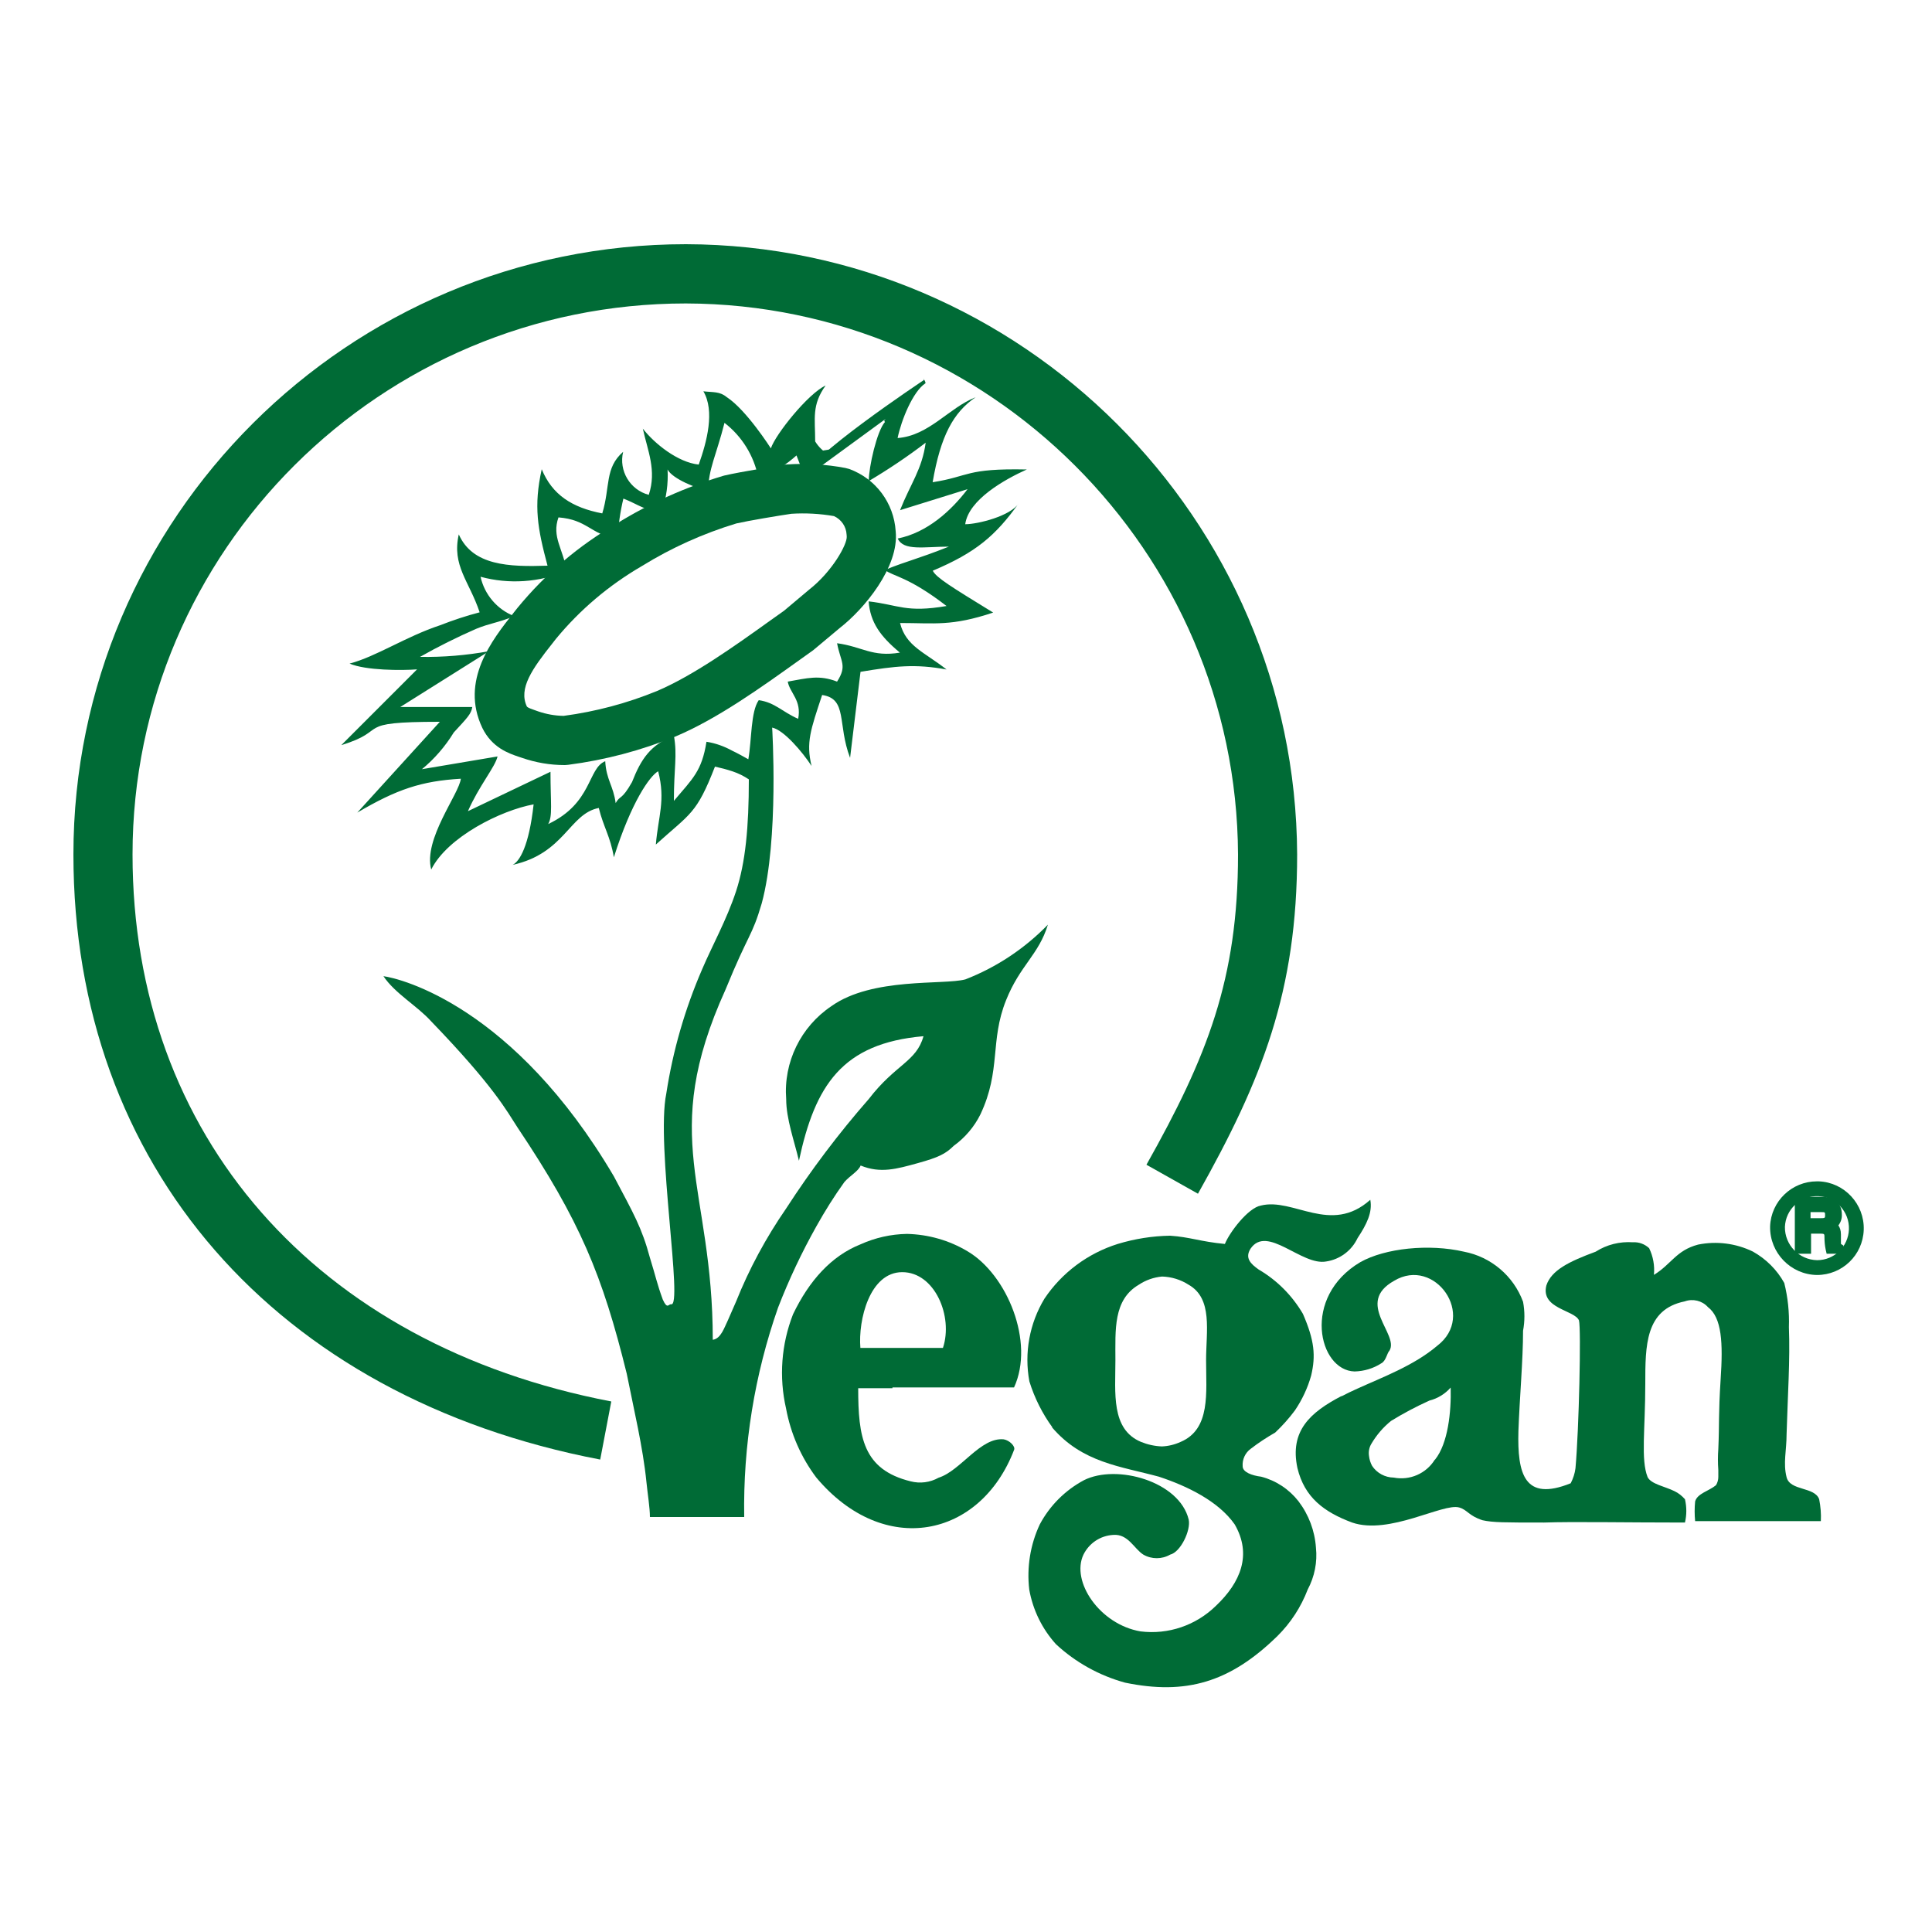 <?xml version="1.0" encoding="UTF-8"?>
<!-- Generator: Adobe Illustrator 23.0.1, SVG Export Plug-In . SVG Version: 6.00 Build 0)  -->
<svg xmlns="http://www.w3.org/2000/svg" xmlns:xlink="http://www.w3.org/1999/xlink" id="Layer_1" x="0px" y="0px" viewBox="0 0 150 150" style="enable-background:new 0 0 150 150;" xml:space="preserve">
<style type="text/css">
	.st0{fill:#006B36;}
</style>
<g>
	<path class="st0" d="M140.19,95.39h1.19c0.59,0,0.65,0.35,0.65,0.65c0,0.31,0.03,0.61,0.09,0.91h0.6v-0.08   c-0.15-0.09-0.17-0.17-0.18-0.37v-0.66c0-0.51-0.22-0.6-0.43-0.69c0.33-0.16,0.53-0.51,0.51-0.88c0-0.77-0.6-0.98-1.2-0.98h-1.69   v3.65h0.5v-1.53L140.19,95.39z M140.19,93.73h1.23c0.24,0,0.66,0,0.66,0.6s-0.38,0.63-0.77,0.63h-1.14L140.19,93.73z"></path>
	<path class="st0" d="M143.11,97.34h-1.29l-0.07-0.3c-0.07-0.33-0.1-0.66-0.1-1c0-0.21,0-0.26-0.27-0.26h-0.77v1.56h-1.26v-4.42   h2.07c0.99,0,1.58,0.51,1.58,1.36c0.02,0.31-0.08,0.62-0.27,0.86c0.11,0.15,0.2,0.37,0.2,0.71v0.66c0,0.05,0.01,0.07,0.01,0.08   l0.18,0.11L143.11,97.34z M140.57,94.58h0.75c0.38,0,0.38-0.01,0.38-0.25c0-0.22-0.02-0.22-0.28-0.22h-0.85L140.57,94.58z"></path>
	<path class="st0" d="M71.68,29.39c0.09,0.1,0.16,0.22,0.18,0.36c-0.99,0.64-1.89,2.89-2.17,4.26c2.44-0.18,3.98-2.35,6.06-3.17   c-1.72,1.17-2.72,2.98-3.34,6.6c2.89-0.45,2.53-1.09,7.31-0.99c-1.71,0.77-4.52,2.34-4.78,4.25c0.99,0,3.53-0.64,4.16-1.63   c-1.81,2.53-3.34,3.83-6.68,5.24c0.27,0.54,1.45,1.26,4.69,3.25c-3.25,1.08-4.52,0.81-7.23,0.81c0.45,1.81,1.9,2.26,3.61,3.61   c-2.44-0.45-3.97-0.27-6.68,0.18l-0.81,6.68c-1-2.62-0.18-4.59-2.17-4.88c-0.9,2.71-1.26,3.7-0.82,5.51   c-0.71-1.09-2.16-2.8-3.06-2.98c0,0,0.54,8.67-0.81,13.65c-0.77,2.62-1,2.26-2.81,6.69c-5.24,11.56-0.99,15.26-0.99,27.19   c0.64-0.08,0.91-0.99,1.18-1.53c0.36-0.81,0.63-1.44,0.63-1.44c1.02-2.55,2.33-4.97,3.89-7.23c1.93-2.98,4.07-5.82,6.41-8.49   c2.08-2.71,3.7-2.89,4.25-4.88c-6.33,0.55-8.42,3.83-9.67,9.67c-0.36-1.53-0.99-3.25-0.99-4.78c-0.22-2.87,1.13-5.63,3.52-7.23   c3.17-2.25,8.68-1.62,10.39-2.07c2.42-0.94,4.6-2.39,6.41-4.25c-0.72,2.35-2.17,3.16-3.25,5.87c-1.27,3.17-0.37,5.42-1.99,8.86   c-0.48,0.97-1.2,1.81-2.07,2.44c-0.64,0.63-1.18,0.9-2.81,1.35c-1.63,0.45-2.89,0.81-4.42,0.18c-0.18,0.45-0.81,0.77-1.26,1.28   c-0.79,1.1-1.51,2.25-2.17,3.43c-1.14,2.03-2.14,4.15-2.98,6.32c-1.83,5.22-2.72,10.73-2.63,16.26h-7.32c0-0.72-0.18-1.8-0.27-2.71   c-0.27-2.71-0.99-5.69-1.53-8.42c-1.89-7.65-3.61-11.84-8.49-19.13c-0.82-1.26-1.81-3.16-6.69-8.22c-1.09-1.21-2.82-2.17-3.71-3.51   c1.35,0.18,10.12,2.35,17.89,15.54c1.53,2.89,2.17,3.98,2.8,6.32c0.45,1.45,0.54,1.99,1,3.25c0.35,0.77,0.44,0.36,0.63,0.36   c0.99,0.37-1.18-12.38-0.36-16.35c0.51-3.33,1.45-6.58,2.79-9.67c0.77-1.81,1.9-3.83,2.63-6.05c0.73-2.23,0.99-4.97,0.99-8.68   c-0.39-0.26-0.81-0.47-1.26-0.62c-0.45-0.15-0.91-0.27-1.37-0.37c-1.44,3.7-1.89,3.61-4.59,6.05c0.18-2.17,0.77-3.43,0.18-5.69   c-0.64,0.36-2.07,2.35-3.44,6.68c-0.27-1.62-0.81-2.35-1.17-3.83c-2.3,0.45-2.63,3.52-6.69,4.42c0.54-0.27,1.27-1.45,1.63-4.7   c-2.53,0.46-6.69,2.53-7.95,5.06c-0.63-2.35,2.17-5.87,2.3-7.05c-3.06,0.18-4.97,0.82-8.04,2.63l6.41-7.05   c-6.89,0-3.79,0.64-7.65,1.81l5.88-5.88c-1.18,0.09-3.98,0.09-5.24-0.45c2.07-0.54,4.33-2.08,7.04-2.98c1-0.39,2.02-0.73,3.06-1   c-0.81-2.43-2.17-3.61-1.62-6.05c1.08,2.43,3.88,2.53,6.89,2.43c-0.77-2.89-1.09-4.59-0.45-7.49c0.81,1.98,2.35,2.98,4.7,3.43   c0.63-2.07,0.18-3.53,1.62-4.78c-0.35,1.47,0.53,2.95,1.99,3.34c0.63-1.9-0.09-3.43-0.46-5.14c0.91,1.17,2.72,2.62,4.34,2.79   c0.64-1.8,1.26-4.16,0.36-5.69c0.77,0.09,1.27,0,1.81,0.45c1.53,0.99,3.43,3.98,3.43,3.98c0.36-1.09,2.89-4.25,4.25-4.88   c-1.09,1.53-0.81,2.53-0.81,4.34c0.26,0.43,0.63,0.78,1.06,1.03c0.26,0.08-0.77,0.13-0.77,0.13l-1.33,0.99l-0.41-1.06   c0,0-1.73,1.58-2.97,1.71c-0.33-1.68-1.26-3.19-2.62-4.24c-0.64,2.52-1.26,3.61-1.26,5.24c-0.81-0.09-2.8-0.9-3.16-1.62   c0.06,1.1-0.09,2.2-0.45,3.25c-1.27,0-1.81-0.54-2.98-0.99c-0.25,1.04-0.4,2.1-0.45,3.17c-2.17-0.45-2.35-1.53-4.59-1.71   c-0.54,1.53,0.37,2.43,0.63,4.16c-2.11,0.89-4.47,1.05-6.68,0.45c0.31,1.39,1.29,2.54,2.62,3.06c-1.35,0.54-1.89,0.54-2.98,0.99   c-1.48,0.65-2.93,1.37-4.34,2.17c1.8,0.03,3.59-0.12,5.36-0.44l-6.89,4.33h5.59c-0.09,0.54-0.36,0.81-1.44,1.98   c-0.66,1.08-1.5,2.05-2.47,2.85l5.87-0.99c-0.18,0.81-1.45,2.3-2.3,4.25l6.41-3.06c0,2.44,0.18,3.44-0.18,4.06   c3.44-1.62,3.06-4.33,4.43-4.88c0.08,1.44,0.63,1.9,0.81,3.25c0.36-0.64,0.45-0.18,1.27-1.63c0.71-1.81,1.44-2.89,3.25-3.61   c0.28,1.53,0,2.53,0,5.07c1.45-1.72,2.17-2.3,2.53-4.59c0.7,0.11,1.37,0.35,1.99,0.69c0.44,0.21,0.87,0.45,1.26,0.67   c0.27-1.53,0.18-3.7,0.81-4.59c1.26,0.18,1.81,0.9,3.06,1.45c0.28-1.45-0.64-1.99-0.81-2.89c1.53-0.27,2.44-0.54,3.83,0   c0.81-1.26,0.27-1.53,0-2.98c1.98,0.27,2.71,1.09,4.88,0.73c-1.53-1.27-2.3-2.35-2.43-3.98c2.34,0.27,2.89,0.9,6.05,0.36   c-2.98-2.3-4.16-2.3-4.79-2.8c1.81-0.73,2.44-0.81,4.97-1.81c-1.9,0-3.52,0.36-3.97-0.63c2.3-0.46,4.16-2.17,5.42-3.83l-5.24,1.63   c0.82-2.07,1.71-3.17,1.99-5.24c-1.41,1.08-2.89,2.07-4.42,2.98c0-1.08,0.63-3.89,1.26-4.59c-0.18-0.18,0.15-0.2,0-0.2l-6.28,4.59   c-0.18-1.35,9.31-7.65,9.31-7.65"></path>
	<path class="st0" d="M46.6,113.32C21.37,108.49,5.7,90.49,5.7,66.34c0-26.12,21.34-47.38,47.56-47.38   c26.05,0.07,47.33,21.32,47.45,47.37c0,10.64-2.71,17.47-7.7,26.35l-4-2.25c4.72-8.39,7.11-14.42,7.11-24.09   c-0.11-23.52-19.34-42.72-42.87-42.78c-23.69,0-42.96,19.19-42.96,42.78c0,21.81,14.24,38.08,37.17,42.47L46.6,113.32z"></path>
	<path class="st0" d="M86.6,105.61L86.6,105.61c0,2.53-0.36,5.36,1.99,6.34c0.52,0.21,1.07,0.33,1.62,0.35   c0.5-0.02,0.99-0.14,1.45-0.35c2.35-0.99,1.98-3.83,1.98-6.34c0-2.25,0.54-4.78-1.35-5.86c-0.62-0.4-1.34-0.62-2.07-0.64   c-0.65,0.06-1.27,0.28-1.81,0.64C86.42,100.92,86.6,103.26,86.6,105.61l-4.87,5.24l0,0c-0.8-1.09-1.41-2.31-1.81-3.6   c-0.41-2.21,0.01-4.5,1.17-6.42c1.36-2.03,3.37-3.52,5.69-4.25c1.32-0.4,2.69-0.62,4.07-0.64c1.53,0.1,2.35,0.46,4.25,0.64   c0.36-0.9,1.8-2.8,2.79-2.98c2.53-0.64,5.43,2.3,8.5-0.45c0.18,0.99-0.28,1.9-0.99,2.98c-0.46,0.97-1.37,1.65-2.43,1.81   c-1.91,0.36-4.59-2.89-5.88-0.99c-0.45,0.72,0,1.17,0.64,1.62c1.42,0.83,2.6,2.02,3.43,3.44c0.9,2.07,1,3.25,0.64,4.78   c-0.27,0.97-0.7,1.88-1.26,2.71c-0.46,0.62-0.97,1.19-1.53,1.72c-0.66,0.38-1.29,0.79-1.9,1.26c-0.43,0.31-0.67,0.83-0.63,1.36   c0,0.46,0.72,0.72,1.44,0.81c1.15,0.3,2.16,0.97,2.89,1.9c0.8,1.05,1.27,2.3,1.36,3.61c0.12,1.12-0.11,2.26-0.64,3.25   c-0.52,1.36-1.32,2.59-2.35,3.61c-3.7,3.62-7.13,4.59-11.83,3.62c-2-0.55-3.84-1.57-5.36-2.98c-1.08-1.19-1.8-2.67-2.08-4.25   c-0.2-1.73,0.08-3.48,0.82-5.06c0.78-1.46,1.97-2.65,3.43-3.43c2.53-1.27,7.41,0.08,8.13,3.06c0.18,0.83-0.63,2.53-1.44,2.72   c-0.64,0.37-1.44,0.37-2.08,0c-0.72-0.45-1.18-1.63-2.35-1.53c-0.99,0.06-1.86,0.64-2.3,1.53c-0.99,2.08,1.26,5.42,4.43,5.96   c2.16,0.27,4.31-0.47,5.86-1.99c1.91-1.81,2.81-3.97,1.45-6.32c-1.27-1.81-3.7-2.98-5.88-3.7c-2.98-0.81-5.95-1.08-8.3-3.83   L86.6,105.61z"></path>
	<path class="st0" d="M43.84,59.4c-1.13,0-2.24-0.19-3.31-0.56l-0.27-0.09c-0.77-0.26-2.06-0.7-2.81-2.23   c-1.75-3.68,0.77-6.85,2.43-8.95l0.31-0.39c2.18-2.65,4.76-4.83,7.69-6.53c2.54-1.57,5.34-2.83,8.25-3.7l0.11-0.03   c1.23-0.29,4.54-0.82,4.68-0.84l0.17-0.02c1.52-0.1,3.04-0.01,4.53,0.27l0.31,0.08c2.06,0.75,3.47,2.64,3.61,4.83   c0.29,2.78-2.48,6.07-4.32,7.5l-2.08,1.74l-1.05,0.75c-2.99,2.14-6.38,4.57-9.62,5.94c-2.69,1.1-5.5,1.84-8.36,2.21l-0.24,0.02   C43.87,59.4,43.85,59.4,43.84,59.4z M57.17,40.64c-2.57,0.78-5.04,1.89-7.32,3.3c-2.58,1.5-4.81,3.39-6.67,5.64l-0.29,0.37   c-1.58,1.99-2.65,3.51-1.98,4.91c0.09,0.1,0.39,0.2,0.59,0.27l0.31,0.11c0.62,0.21,1.28,0.33,1.95,0.34   c2.49-0.33,4.93-0.98,7.25-1.93c2.82-1.2,6.03-3.49,8.86-5.52l1-0.71l1.95-1.64c1.8-1.41,2.97-3.53,2.92-4.13l-0.01-0.14   c-0.03-0.63-0.41-1.18-0.98-1.44c-1.09-0.19-2.21-0.25-3.31-0.18C60.47,40.03,58.09,40.43,57.17,40.64z"></path>
	<polygon class="st0" points="65.26,38.3 65.24,38.3 65.24,38.13  "></polygon>
	<path class="st0" d="M141.07,98.99c-2.04-0.03-3.67-1.72-3.64-3.75l0-0.02c0.07-1.96,1.69-3.5,3.63-3.5c0.05,0,0.09,0,0.14,0   c2,0.07,3.57,1.77,3.5,3.77C144.63,97.45,143.03,98.99,141.07,98.99z M138.58,95.25c-0.02,1.41,1.1,2.56,2.5,2.59   c1.33,0,2.42-1.05,2.47-2.39c0.05-1.37-1.02-2.53-2.39-2.58c-0.66-0.02-1.3,0.21-1.78,0.66C138.89,93.98,138.61,94.59,138.58,95.25   z"></path>
	<path class="st0" d="M69.28,107.72h9.45c1.62-3.52-0.54-8.76-3.61-10.57c-1.42-0.85-3.04-1.31-4.7-1.35   c-1.25,0.02-2.48,0.3-3.61,0.81c-2.26,0.9-3.98,2.81-5.24,5.43c-0.91,2.33-1.1,4.88-0.54,7.32c0.36,1.94,1.16,3.78,2.35,5.36   c5.24,6.24,12.74,4.7,15.36-2.17c0.09-0.27-0.36-0.72-0.81-0.8c-1.81-0.18-3.34,2.44-5.06,2.98c-0.66,0.37-1.44,0.47-2.17,0.28   c-3.7-0.91-4.07-3.44-4.07-7.23h2.66V107.72z M66.8,104.65c-0.18-2.17,0.72-5.88,3.25-5.88s3.97,3.44,3.16,5.88H66.8z"></path>
	<path class="st0" d="M141.24,116.4c-0.36-0.99-2.26-0.63-2.53-1.71c-0.28-1.09,0-2.07,0-3.34c0.09-3.06,0.28-5.78,0.18-8.31   c0.04-1.15-0.08-2.31-0.36-3.43c-0.57-1.03-1.42-1.87-2.44-2.44c-1.32-0.64-2.81-0.83-4.25-0.54c-1.71,0.45-2.08,1.53-3.43,2.35   c0.07-0.71-0.06-1.43-0.37-2.07c-0.34-0.32-0.8-0.49-1.26-0.46c-1.02-0.07-2.03,0.18-2.89,0.73c-2.08,0.77-3.44,1.44-3.83,2.62   c-0.46,1.81,2.17,1.9,2.53,2.71c0.18,0.64,0,8.49-0.27,11.48c-0.05,0.41-0.18,0.8-0.37,1.17c-3.6,1.45-4.15-0.72-4.06-4.06   c0.09-2.53,0.36-5.51,0.36-7.78c0.14-0.74,0.14-1.51,0-2.25c-0.74-2.01-2.49-3.49-4.59-3.89c-2.71-0.63-6.12-0.27-8.04,0.81   c-4.59,2.71-3.25,8.42-0.45,8.49c0.74-0.02,1.45-0.23,2.07-0.63c0.37-0.18,0.45-0.81,0.64-0.99c0.77-1.26-2.71-3.7,0.36-5.42   c3.16-1.9,6.42,2.71,3.34,5.05c-1.8,1.53-4.23,2.43-6.21,3.33l0,0l0,0c-0.42,0.19-0.82,0.38-1.2,0.58h-0.04l0,0   c-2.41,1.26-4.01,2.7-3.4,5.57c0.55,2.3,2.08,3.43,4.25,4.24c2.89,0.99,7.05-1.53,8.31-1.17c0.64,0.18,0.73,0.64,1.81,0.99   c0.81,0.18,1.71,0.18,4.78,0.18c2.26-0.08,6.33,0,10.94,0c0.14-0.59,0.14-1.21,0-1.81c-0.23-0.26-0.5-0.48-0.82-0.63   c-0.72-0.36-1.81-0.54-2.08-1.09c-0.54-1.36-0.18-3.7-0.18-7.23c0-2.99,0-5.79,3.06-6.41c0.63-0.23,1.35-0.06,1.8,0.44   c1.09,0.82,1.18,2.8,0.99,5.61c-0.18,2.81-0.09,3.34-0.18,5.41c-0.04,0.54-0.04,1.09,0,1.63v0.54c0,0.22-0.06,0.44-0.18,0.64   c-0.54,0.45-1.45,0.64-1.62,1.26c-0.05,0.51-0.05,1.02,0,1.53h9.76C141.4,117.53,141.35,116.96,141.24,116.4z M111.39,113.34   c-0.67,1.07-1.93,1.62-3.18,1.38c-0.68-0.01-1.31-0.35-1.68-0.91c-0.13-0.24-0.21-0.5-0.24-0.77c-0.05-0.32,0.01-0.66,0.18-0.94   c0.4-0.68,0.92-1.29,1.53-1.78c0.96-0.59,1.96-1.12,2.98-1.58c0.64-0.16,1.22-0.52,1.65-1.01c0.05,1.9-0.21,4.34-1.21,5.59   L111.39,113.34z"></path>
	<polygon class="st0" points="64.78,34.84 62.37,37.06 62.16,36.42 62.86,35.14  "></polygon>
</g>
</svg>
